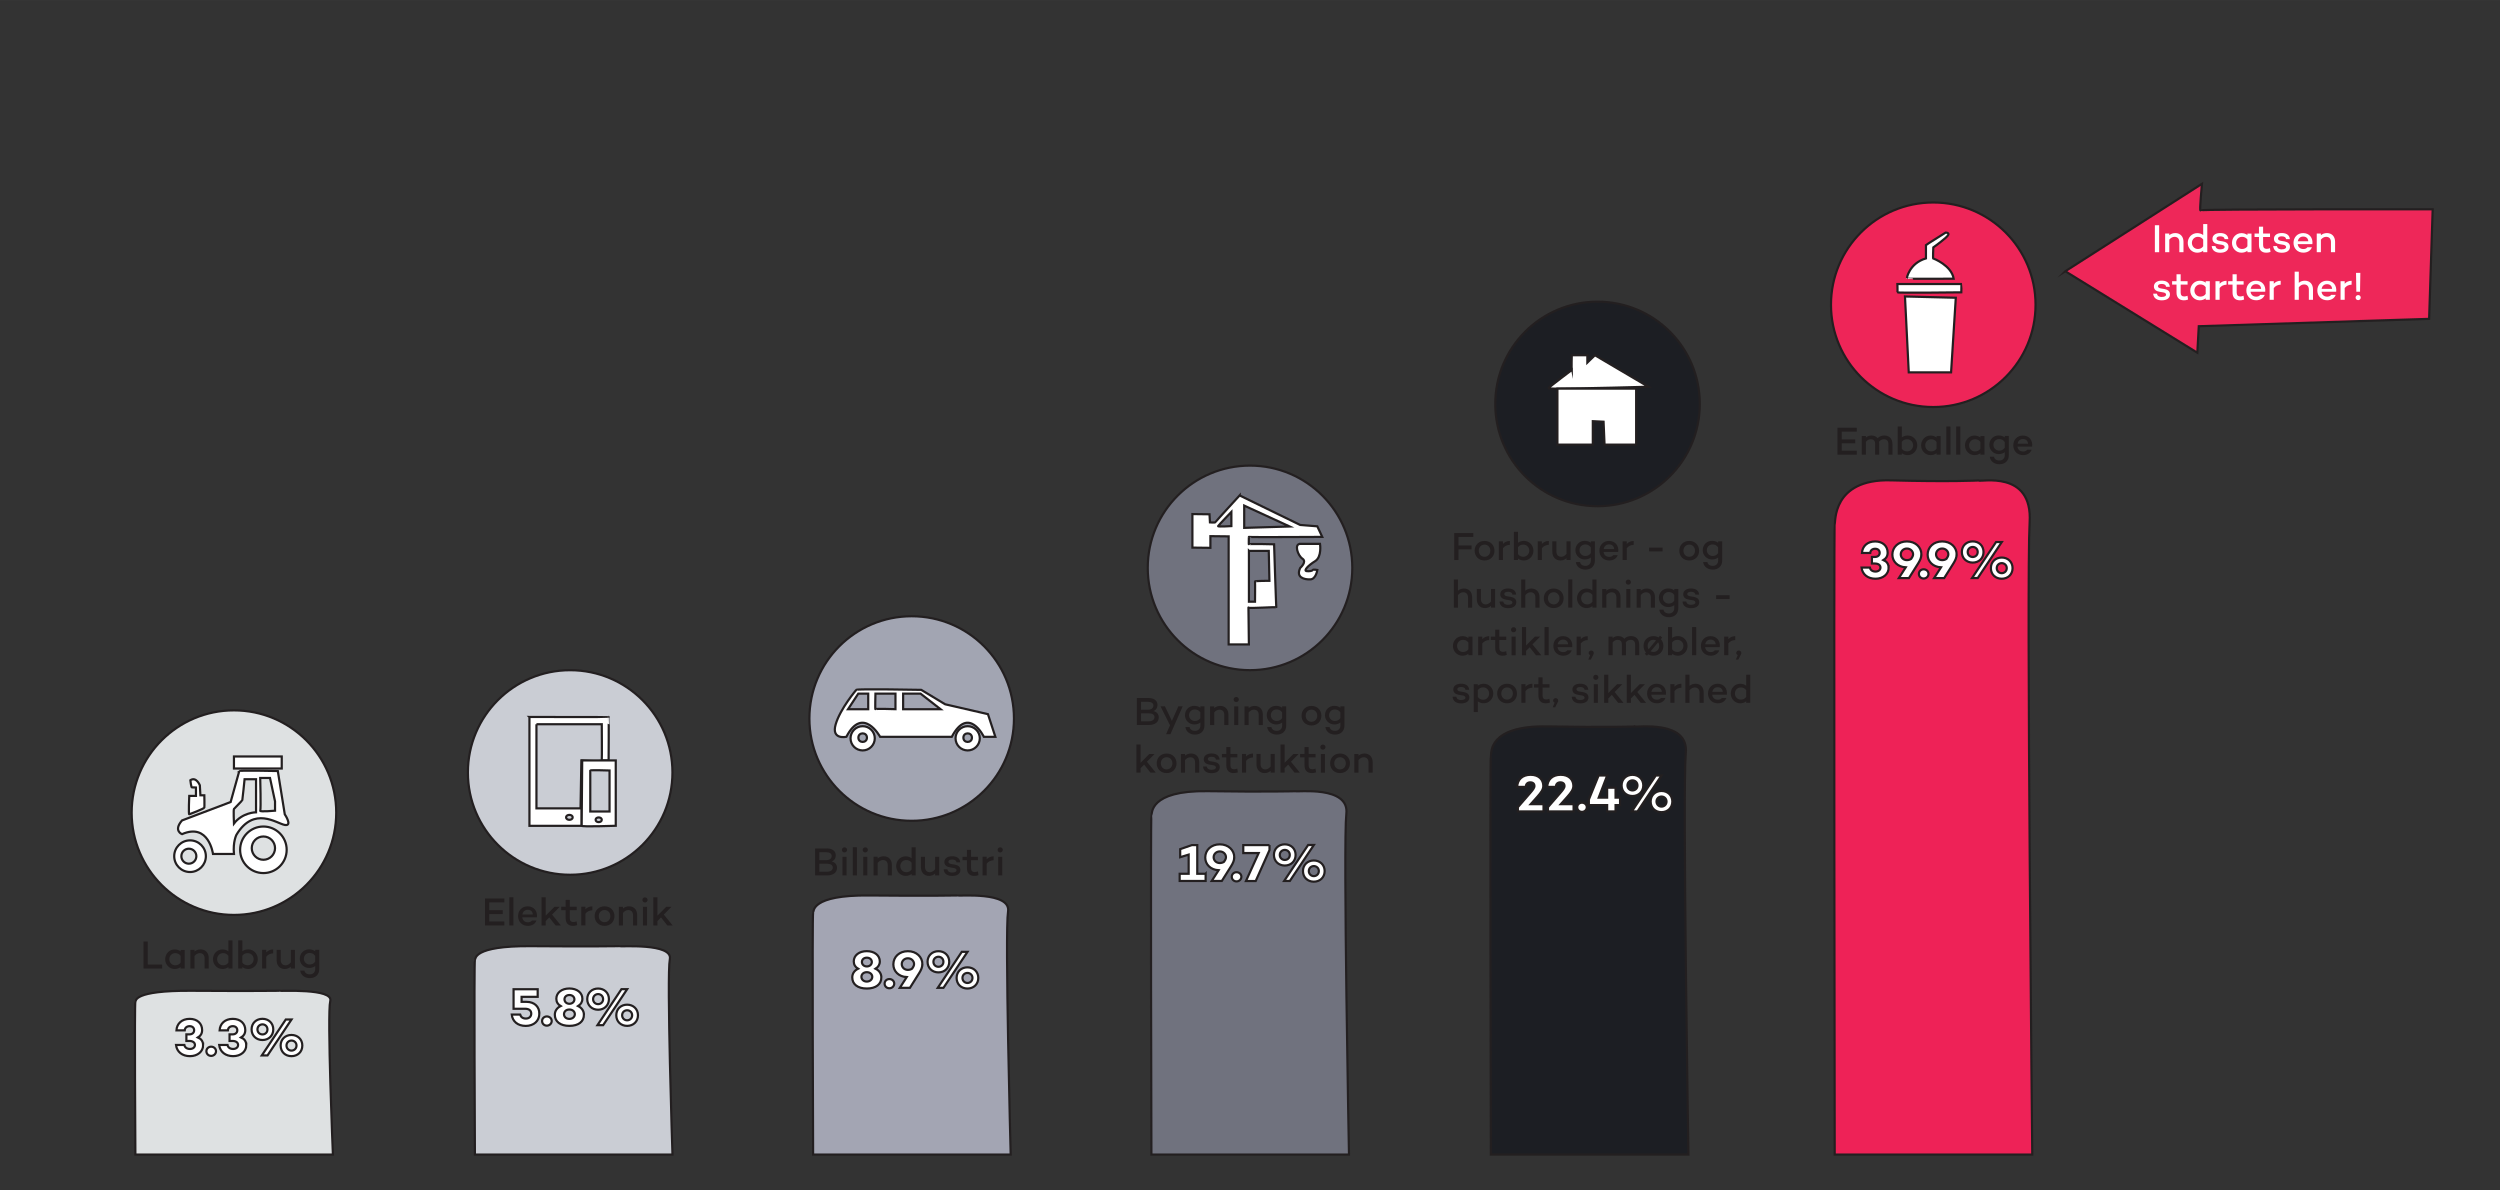 <?xml version="1.0" encoding="UTF-8"?><svg xmlns="http://www.w3.org/2000/svg" width="200.06mm" height="95.25mm" viewBox="0 0 567.11 270"><rect x="0" y="0" width="567.11" height="270" fill="#333333" stroke="none"/><defs><style>.cls-1,.cls-2,.cls-3,.cls-4,.cls-5,.cls-6,.cls-7,.cls-8,.cls-9,.cls-10{stroke-miterlimit:10;}.cls-1,.cls-2,.cls-3,.cls-4,.cls-5,.cls-6,.cls-7,.cls-8,.cls-9,.cls-10,.cls-11{stroke:#231f20;stroke-width:.5px;}.cls-1,.cls-11,.cls-12{fill:#fff;}.cls-2{fill:#ee2257;}.cls-3{fill:#ee2759;}.cls-4{fill:#ee2558;}.cls-5{fill:#a3a5b3;}.cls-6{fill:#70727e;}.cls-7{fill:#1c1e23;}.cls-8{fill:#a2a5b2;}.cls-9{fill:#cacdd4;}.cls-10{fill:#dee1e2;}.cls-13{fill:#231f20;}.cls-13,.cls-12{stroke-width:0px;}</style></defs><g id="Layer_2"><path class="cls-2" d="m448.8,108.99c.3.45,12.36-2.53,11.61,9.53s.6,143.38.6,143.38h-44.82s-.22-142.5,0-142.89-.68-10.42,12.74-10.05,19.86.03,19.86.03Z"/><path class="cls-7" d="m370.8,164.79c.3.28,12.36-1.61,11.61,6.05s.6,91.07.6,91.07h-44.82s-.22-90.5,0-90.75-.68-6.62,12.74-6.38,19.86.02,19.86.02Z"/><path class="cls-6" d="m293.8,179.48c.3.24,12.36-1.36,11.61,5.14s.6,77.29.6,77.29h-44.82s-.22-76.81,0-77.02-.68-5.62,12.74-5.42,19.86.01,19.86.01Z"/><path class="cls-5" d="m217.06,203.14c.3.17,12.36-.97,11.61,3.66s.6,55.1.6,55.1h-44.82s-.22-54.76,0-54.91-.68-4,12.74-3.86c13.42.14,19.86,0,19.86,0Z"/><path class="cls-9" d="m140.34,214.65c.3.14,12.36-.78,11.61,2.94s.6,44.31.6,44.31h-44.82s-.22-44.04,0-44.16-.68-3.22,12.74-3.11c13.42.11,19.86,0,19.86,0Z"/><path class="cls-10" d="m63.31,224.76c.3.11,12.36-.61,11.61,2.31s.6,34.83.6,34.83H30.71s-.22-34.62,0-34.71-.68-2.53,12.74-2.44c13.42.09,19.86,0,19.86,0Z"/><circle class="cls-4" cx="438.55" cy="69.13" r="23.2"/><circle class="cls-7" cx="362.39" cy="91.63" r="23.2"/><circle class="cls-6" cx="283.56" cy="128.82" r="23.2"/><circle class="cls-8" cx="206.81" cy="162.99" r="23.2"/><circle class="cls-9" cx="129.34" cy="175.23" r="23.2"/><circle class="cls-10" cx="53.07" cy="184.34" r="23.2"/><path class="cls-3" d="m468.5,61.53l31-19.83s-.59,6.31-.33,6.01,52.67-.23,52.67-.23l-.81,24.85-52.25,1.67-.33,6.01-29.95-18.48Z"/><path class="cls-12" d="m489.79,51.09v6.12h-.97v-6.12h.97Z"/><path class="cls-12" d="m495.31,54.85v2.36h-.94v-2.3c0-.77-.41-1.19-1.1-1.19-.41,0-.85.23-1.18.64v2.85h-.94v-4.23h.94v.38c.37-.32.83-.49,1.37-.49,1.1,0,1.85.76,1.85,1.98Z"/><path class="cls-12" d="m500.71,50.82v6.39h-.93v-.34c-.36.29-.82.45-1.36.45-1.19,0-2.14-.99-2.14-2.23s.95-2.21,2.14-2.21c.54,0,1,.16,1.36.44v-2.49h.93Zm-.93,5.03v-1.52c-.32-.45-.76-.61-1.22-.61-.77,0-1.34.62-1.34,1.37s.57,1.39,1.34,1.39c.47,0,.91-.16,1.22-.62Z"/><path class="cls-12" d="m503.71,56.55c.55,0,.93-.18.93-.51,0-.25-.21-.43-.57-.5l-.94-.16c-.65-.11-1.25-.43-1.25-1.2,0-.82.71-1.32,1.76-1.32.82,0,1.76.28,1.85,1.39h-.86c-.04-.46-.45-.64-.99-.64s-.84.2-.84.5c0,.23.16.44.66.52l.79.13c.64.12,1.27.4,1.27,1.22,0,.89-.78,1.35-1.85,1.35-1,0-1.85-.4-1.96-1.51h.86c.1.53.49.75,1.12.75Z"/><path class="cls-12" d="m510.74,52.98v4.23h-.93v-.33c-.36.28-.82.44-1.36.44-1.19,0-2.14-.99-2.14-2.22s.95-2.22,2.14-2.22c.54,0,1,.16,1.36.44v-.33h.93Zm-.93,2.88v-1.53c-.32-.45-.76-.61-1.22-.61-.77,0-1.34.62-1.34,1.38s.57,1.38,1.34,1.38c.47,0,.91-.16,1.22-.61Z"/><path class="cls-12" d="m515.05,57.15c-.37.14-.67.17-.96.17-1.08,0-1.66-.65-1.66-1.74v-1.82h-1v-.78h1v-1.56h.94v1.56h1.57v.78h-1.57v1.82c0,.61.31.87.83.87.25,0,.5-.07.72-.16l.13.86Z"/><path class="cls-12" d="m517.66,56.55c.55,0,.93-.18.93-.51,0-.25-.21-.43-.57-.5l-.94-.16c-.65-.11-1.25-.43-1.25-1.2,0-.82.71-1.32,1.76-1.32.82,0,1.76.28,1.85,1.39h-.86c-.04-.46-.45-.64-.99-.64s-.84.2-.84.5c0,.23.16.44.66.52l.79.13c.64.12,1.27.4,1.27,1.22,0,.89-.78,1.35-1.85,1.35-1,0-1.85-.4-1.96-1.51h.86c.1.53.49.75,1.12.75Z"/><path class="cls-12" d="m524.54,55.37h-3.32c.09.64.5,1.12,1.29,1.12.41,0,.73-.13.9-.4h1.03c-.27.77-1.02,1.22-1.94,1.22-1.33,0-2.23-.96-2.23-2.22s.89-2.22,2.18-2.22c1.4,0,2.28,1.07,2.1,2.5Zm-3.3-.65h2.38c-.05-.69-.5-1.06-1.16-1.06-.7,0-1.11.47-1.22,1.06Z"/><path class="cls-12" d="m529.7,54.85v2.36h-.94v-2.3c0-.77-.41-1.19-1.1-1.19-.41,0-.85.23-1.18.64v2.85h-.94v-4.23h.94v.38c.37-.32.83-.49,1.37-.49,1.1,0,1.85.76,1.85,1.98Z"/><path class="cls-12" d="m490.43,67.35c.55,0,.93-.18.93-.51,0-.25-.21-.43-.57-.5l-.94-.16c-.65-.11-1.25-.43-1.25-1.2,0-.82.71-1.32,1.76-1.32.82,0,1.76.28,1.85,1.39h-.86c-.04-.46-.45-.64-.99-.64s-.84.2-.84.5c0,.23.16.44.66.52l.79.13c.64.12,1.27.4,1.27,1.22,0,.89-.78,1.35-1.85,1.35-1,0-1.85-.4-1.96-1.51h.86c.1.53.49.75,1.12.75Z"/><path class="cls-12" d="m496.35,67.95c-.37.14-.67.17-.96.17-1.08,0-1.66-.65-1.66-1.74v-1.82h-1v-.78h1v-1.56h.94v1.56h1.57v.78h-1.57v1.82c0,.61.31.87.83.87.25,0,.5-.07.72-.16l.13.86Z"/><path class="cls-12" d="m501.28,63.78v4.23h-.93v-.33c-.36.28-.82.44-1.36.44-1.19,0-2.14-.99-2.14-2.22s.95-2.22,2.14-2.22c.54,0,1,.16,1.36.44v-.33h.93Zm-.93,2.88v-1.53c-.32-.45-.76-.61-1.22-.61-.77,0-1.34.62-1.34,1.38s.57,1.38,1.34,1.38c.47,0,.91-.16,1.22-.61Z"/><path class="cls-12" d="m505.08,63.69v.88c-.68.03-1.19.28-1.57.77v2.67h-.94v-4.23h.94v.58c.39-.42.92-.67,1.57-.67Z"/><path class="cls-12" d="m509.06,67.95c-.37.14-.67.17-.96.17-1.08,0-1.66-.65-1.66-1.74v-1.82h-1v-.78h1v-1.56h.94v1.56h1.57v.78h-1.57v1.82c0,.61.31.87.83.87.25,0,.5-.07.72-.16l.13.86Z"/><path class="cls-12" d="m513.84,66.17h-3.32c.09.64.5,1.12,1.29,1.12.41,0,.73-.13.9-.4h1.03c-.27.77-1.02,1.22-1.94,1.22-1.33,0-2.23-.96-2.23-2.22s.89-2.22,2.18-2.22c1.4,0,2.28,1.07,2.1,2.5Zm-3.3-.65h2.38c-.05-.69-.5-1.06-1.16-1.06-.7,0-1.11.47-1.22,1.06Z"/><path class="cls-12" d="m517.36,63.69v.88c-.68.03-1.19.28-1.57.77v2.67h-.94v-4.23h.94v.58c.39-.42.92-.67,1.57-.67Z"/><path class="cls-12" d="m524.69,65.65v2.36h-.94v-2.3c0-.77-.41-1.19-1.1-1.19-.41,0-.85.23-1.18.64v2.85h-.94v-6.39h.94v2.54c.37-.32.83-.49,1.37-.49,1.1,0,1.85.76,1.85,1.98Z"/><path class="cls-12" d="m529.94,66.17h-3.32c.09.64.5,1.12,1.29,1.12.41,0,.73-.13.9-.4h1.03c-.27.77-1.02,1.22-1.94,1.22-1.33,0-2.23-.96-2.23-2.22s.89-2.22,2.18-2.22c1.4,0,2.28,1.07,2.1,2.5Zm-3.3-.65h2.38c-.05-.69-.5-1.06-1.16-1.06-.7,0-1.11.47-1.22,1.06Z"/><path class="cls-12" d="m533.45,63.69v.88c-.68.03-1.19.28-1.57.77v2.67h-.94v-4.23h.94v.58c.39-.42.92-.67,1.57-.67Z"/><path class="cls-12" d="m534.35,67.5c0-.32.27-.57.58-.57.33,0,.59.24.59.57s-.26.58-.59.58c-.32,0-.58-.25-.58-.58Zm1.01-1.32h-.84l-.07-4.29h.98l-.07,4.29Z"/><path class="cls-13" d="m417.79,97.91v1.76h3.06v.89h-3.06v1.68h3.42v.9h-4.39v-6.12h4.39v.89h-3.42Z"/><path class="cls-13" d="m429.3,100.71v2.42h-.93v-2.42c0-.75-.4-1.07-1-1.07-.41,0-.81.15-1.12.58.03.14.04.29.04.44v2.48h-.93v-2.48c0-.75-.4-1.02-.95-1.02-.44,0-.84.18-1.14.6v2.89h-.94v-4.23h.94v.36c.32-.29.69-.47,1.25-.47.6,0,1.09.21,1.4.61.41-.41.89-.61,1.51-.61,1.11,0,1.86.67,1.86,1.92Z"/><path class="cls-13" d="m434.92,101.01c0,1.24-.96,2.23-2.15,2.23-.54,0-1-.16-1.35-.44v.33h-.94v-6.39h.94v2.48c.35-.27.81-.43,1.35-.43,1.19,0,2.15.99,2.15,2.21Zm-.94,0c0-.75-.57-1.37-1.35-1.37-.47,0-.9.15-1.22.59v1.56c.32.44.75.6,1.22.6.78,0,1.35-.63,1.35-1.39Z"/><path class="cls-13" d="m440.22,98.9v4.23h-.93v-.33c-.36.28-.82.44-1.36.44-1.19,0-2.14-.99-2.14-2.22s.95-2.22,2.14-2.22c.54,0,1,.16,1.36.44v-.33h.93Zm-.93,2.88v-1.53c-.32-.45-.76-.61-1.22-.61-.77,0-1.34.62-1.34,1.38s.57,1.38,1.34,1.38c.47,0,.91-.16,1.22-.61Z"/><path class="cls-13" d="m442.45,96.74v6.39h-.94v-6.39h.94Z"/><path class="cls-13" d="m444.69,96.74v6.39h-.94v-6.39h.94Z"/><path class="cls-13" d="m450.17,98.9v4.23h-.93v-.33c-.36.28-.82.44-1.36.44-1.19,0-2.14-.99-2.14-2.22s.95-2.22,2.14-2.22c.54,0,1,.16,1.36.44v-.33h.93Zm-.93,2.88v-1.53c-.32-.45-.76-.61-1.22-.61-.77,0-1.34.62-1.34,1.38s.57,1.38,1.34,1.38c.47,0,.91-.16,1.22-.61Z"/><path class="cls-13" d="m455.69,98.9v4.35c0,1.29-.87,2.06-2.14,2.06-1.19,0-2.06-.7-2.18-1.71h.96c.08.51.53.86,1.22.86s1.22-.44,1.22-1.22v-.67c-.36.28-.84.44-1.38.44-1.19,0-2.12-.95-2.12-2.09,0-1.26.94-2.14,2.12-2.14.54,0,1.02.16,1.38.44v-.33h.93Zm-.93,2.67v-1.31c-.32-.47-.77-.66-1.24-.66-.78,0-1.32.56-1.32,1.34,0,.65.54,1.28,1.32,1.28.47,0,.93-.18,1.24-.65Z"/><path class="cls-13" d="m460.97,101.3h-3.32c.09.64.5,1.12,1.29,1.12.41,0,.73-.13.9-.4h1.03c-.27.77-1.02,1.22-1.94,1.22-1.33,0-2.23-.96-2.23-2.22s.89-2.22,2.18-2.22c1.4,0,2.28,1.07,2.1,2.5Zm-3.3-.65h2.38c-.05-.69-.5-1.06-1.16-1.06-.7,0-1.11.47-1.22,1.06Z"/><path class="cls-13" d="m330.85,121.81v1.92h2.96v.89h-2.96v2.42h-.97v-6.12h4.33v.89h-3.36Z"/><path class="cls-13" d="m339.01,124.92c0,1.3-.94,2.22-2.25,2.22s-2.25-.93-2.25-2.22.94-2.22,2.25-2.22,2.25.93,2.25,2.22Zm-.94,0c0-.8-.55-1.38-1.31-1.38s-1.31.58-1.31,1.38.55,1.38,1.31,1.38,1.31-.58,1.31-1.38Z"/><path class="cls-13" d="m342.51,122.71v.88c-.68.03-1.19.28-1.57.77v2.67h-.94v-4.23h.94v.58c.39-.42.92-.67,1.57-.67Z"/><path class="cls-13" d="m347.85,124.91c0,1.24-.96,2.23-2.15,2.23-.54,0-1-.16-1.35-.44v.33h-.94v-6.39h.94v2.48c.35-.27.81-.43,1.35-.43,1.19,0,2.15.99,2.15,2.21Zm-.94,0c0-.75-.57-1.37-1.35-1.37-.47,0-.9.15-1.21.59v1.56c.31.44.75.6,1.21.6.78,0,1.35-.63,1.35-1.39Z"/><path class="cls-13" d="m351.34,122.71v.88c-.68.03-1.19.28-1.57.77v2.67h-.94v-4.23h.94v.58c.39-.42.92-.67,1.57-.67Z"/><path class="cls-13" d="m356.28,122.8v4.23h-.93v-.41c-.37.33-.83.52-1.38.52-1.1,0-1.84-.78-1.84-2v-2.34h.93v2.29c0,.77.42,1.21,1.1,1.21.41,0,.85-.23,1.19-.67v-2.83h.93Z"/><path class="cls-13" d="m361.79,122.8v4.35c0,1.29-.87,2.06-2.14,2.06-1.19,0-2.06-.7-2.18-1.71h.96c.08.51.53.86,1.22.86s1.22-.44,1.22-1.22v-.67c-.36.28-.84.44-1.38.44-1.19,0-2.12-.95-2.12-2.09,0-1.26.94-2.14,2.12-2.14.54,0,1.02.16,1.38.44v-.33h.93Zm-.93,2.67v-1.31c-.32-.47-.77-.66-1.24-.66-.78,0-1.32.56-1.32,1.34,0,.65.54,1.28,1.32,1.28.47,0,.93-.18,1.24-.65Z"/><path class="cls-13" d="m367.08,125.2h-3.32c.09.64.5,1.12,1.29,1.12.41,0,.73-.13.9-.4h1.03c-.27.77-1.02,1.22-1.94,1.22-1.33,0-2.23-.96-2.23-2.22s.89-2.22,2.18-2.22c1.4,0,2.28,1.07,2.1,2.5Zm-3.3-.65h2.38c-.05-.69-.5-1.06-1.16-1.06-.7,0-1.11.47-1.22,1.06Z"/><path class="cls-13" d="m370.59,122.71v.88c-.68.03-1.19.28-1.57.77v2.67h-.94v-4.23h.94v.58c.39-.42.92-.67,1.57-.67Z"/><path class="cls-13" d="m374.09,125.08v-.86h3.06v.86h-3.06Z"/><path class="cls-13" d="m385.44,124.92c0,1.3-.94,2.22-2.25,2.22s-2.25-.93-2.25-2.22.94-2.22,2.25-2.22,2.25.93,2.25,2.22Zm-.94,0c0-.8-.55-1.38-1.31-1.38s-1.31.58-1.31,1.38.55,1.38,1.31,1.38,1.31-.58,1.31-1.38Z"/><path class="cls-13" d="m390.67,122.8v4.35c0,1.29-.87,2.06-2.14,2.06-1.19,0-2.06-.7-2.18-1.71h.96c.08.51.53.86,1.22.86s1.22-.44,1.22-1.22v-.67c-.36.28-.84.44-1.38.44-1.19,0-2.12-.95-2.12-2.09,0-1.26.94-2.14,2.12-2.14.54,0,1.02.16,1.38.44v-.33h.93Zm-.93,2.67v-1.31c-.32-.47-.77-.66-1.24-.66-.78,0-1.32.56-1.32,1.34,0,.65.54,1.28,1.32,1.28.47,0,.93-.18,1.24-.65Z"/><path class="cls-13" d="m333.95,135.48v2.36h-.94v-2.3c0-.77-.41-1.19-1.1-1.19-.41,0-.85.23-1.18.64v2.85h-.94v-6.39h.94v2.54c.37-.32.83-.49,1.37-.49,1.1,0,1.85.76,1.85,1.98Z"/><path class="cls-13" d="m339.16,133.6v4.23h-.93v-.41c-.37.33-.83.52-1.38.52-1.1,0-1.84-.78-1.84-2v-2.34h.93v2.29c0,.77.42,1.21,1.1,1.21.41,0,.85-.23,1.19-.67v-2.83h.93Z"/><path class="cls-13" d="m342.15,137.18c.55,0,.93-.18.93-.51,0-.25-.21-.43-.57-.5l-.94-.16c-.65-.11-1.25-.43-1.25-1.2,0-.82.71-1.32,1.76-1.32.82,0,1.76.28,1.85,1.39h-.86c-.04-.46-.45-.64-.99-.64s-.84.2-.84.5c0,.23.16.44.66.52l.79.13c.64.12,1.27.4,1.27,1.22,0,.89-.78,1.35-1.85,1.35-1,0-1.85-.4-1.96-1.51h.86c.1.53.49.75,1.12.75Z"/><path class="cls-13" d="m349.23,135.48v2.36h-.94v-2.3c0-.77-.41-1.19-1.1-1.19-.41,0-.85.23-1.18.64v2.85h-.94v-6.39h.94v2.54c.37-.32.83-.49,1.37-.49,1.1,0,1.85.76,1.85,1.98Z"/><path class="cls-13" d="m354.7,135.72c0,1.3-.94,2.22-2.25,2.22s-2.25-.93-2.25-2.22.94-2.22,2.25-2.22,2.25.93,2.25,2.22Zm-.94,0c0-.8-.55-1.38-1.31-1.38s-1.31.58-1.31,1.38.55,1.38,1.31,1.38,1.31-.58,1.31-1.38Z"/><path class="cls-13" d="m356.68,131.44v6.39h-.94v-6.39h.94Z"/><path class="cls-13" d="m362.16,131.44v6.39h-.93v-.34c-.36.29-.82.45-1.36.45-1.19,0-2.14-.99-2.14-2.23s.95-2.21,2.14-2.21c.54,0,1,.16,1.36.44v-2.49h.93Zm-.93,5.03v-1.52c-.32-.45-.76-.61-1.22-.61-.77,0-1.34.62-1.34,1.37s.57,1.39,1.34,1.39c.47,0,.91-.16,1.22-.62Z"/><path class="cls-13" d="m367.61,135.48v2.36h-.94v-2.3c0-.77-.41-1.19-1.1-1.19-.41,0-.85.23-1.18.64v2.85h-.94v-4.23h.94v.38c.37-.32.83-.49,1.37-.49,1.1,0,1.85.76,1.85,1.98Z"/><path class="cls-13" d="m368.78,132.05c0-.33.26-.58.59-.58s.59.24.59.58-.27.58-.59.58-.59-.24-.59-.58Zm1.06,1.56v4.23h-.93v-4.23h.93Z"/><path class="cls-13" d="m375.42,135.48v2.36h-.94v-2.3c0-.77-.41-1.19-1.1-1.19-.41,0-.85.23-1.18.64v2.85h-.94v-4.23h.94v.38c.37-.32.83-.49,1.37-.49,1.1,0,1.85.76,1.85,1.98Z"/><path class="cls-13" d="m380.72,133.6v4.35c0,1.29-.87,2.06-2.14,2.06-1.19,0-2.06-.7-2.18-1.71h.96c.08.51.53.86,1.22.86s1.22-.44,1.22-1.22v-.67c-.36.28-.84.44-1.38.44-1.19,0-2.12-.95-2.12-2.09,0-1.26.94-2.14,2.12-2.14.54,0,1.02.16,1.38.44v-.33h.93Zm-.93,2.67v-1.31c-.32-.47-.77-.66-1.24-.66-.78,0-1.32.56-1.32,1.34,0,.65.54,1.28,1.32,1.28.47,0,.93-.18,1.24-.65Z"/><path class="cls-13" d="m383.66,137.18c.55,0,.93-.18.93-.51,0-.25-.21-.43-.57-.5l-.94-.16c-.65-.11-1.25-.43-1.25-1.2,0-.82.71-1.32,1.76-1.32.82,0,1.76.28,1.85,1.39h-.86c-.04-.46-.45-.64-.99-.64s-.84.2-.84.5c0,.23.16.44.66.52l.79.13c.64.12,1.27.4,1.27,1.22,0,.89-.78,1.35-1.85,1.35-1,0-1.85-.4-1.96-1.51h.86c.1.53.49.75,1.12.75Z"/><path class="cls-13" d="m389.29,135.88v-.86h3.06v.86h-3.06Z"/><path class="cls-13" d="m334.02,144.4v4.23h-.93v-.33c-.36.28-.82.44-1.36.44-1.19,0-2.14-.99-2.14-2.22s.95-2.22,2.14-2.22c.54,0,1,.16,1.36.44v-.33h.93Zm-.93,2.88v-1.53c-.32-.45-.76-.61-1.22-.61-.77,0-1.34.62-1.34,1.38s.57,1.38,1.34,1.38c.47,0,.91-.16,1.22-.61Z"/><path class="cls-13" d="m337.82,144.31v.88c-.68.03-1.19.28-1.57.77v2.67h-.94v-4.23h.94v.58c.39-.42.92-.67,1.57-.67Z"/><path class="cls-13" d="m341.8,148.57c-.37.14-.67.17-.96.17-1.08,0-1.66-.65-1.66-1.74v-1.82h-1v-.78h1v-1.56h.94v1.56h1.57v.78h-1.57v1.82c0,.61.31.87.83.87.25,0,.5-.07.72-.16l.13.86Z"/><path class="cls-13" d="m342.76,142.85c0-.33.26-.58.59-.58s.59.24.59.58-.27.58-.59.58-.59-.24-.59-.58Zm1.06,1.56v4.23h-.93v-4.23h.93Z"/><path class="cls-13" d="m346.99,146.83l-.8.81v1h-.94v-6.39h.94v4.16l1.99-2h1.19l-1.74,1.76,2.01,2.47h-1.21l-1.43-1.81Z"/><path class="cls-13" d="m351.31,142.24v6.39h-.94v-6.39h.94Z"/><path class="cls-13" d="m356.64,146.8h-3.32c.09.64.5,1.12,1.29,1.12.41,0,.73-.13.9-.4h1.03c-.27.77-1.02,1.22-1.94,1.22-1.33,0-2.23-.96-2.23-2.22s.89-2.22,2.18-2.22c1.4,0,2.28,1.07,2.1,2.5Zm-3.3-.65h2.38c-.05-.69-.5-1.06-1.16-1.06-.7,0-1.11.47-1.22,1.06Z"/><path class="cls-13" d="m360.16,144.31v.88c-.68.03-1.19.28-1.57.77v2.67h-.94v-4.23h.94v.58c.39-.42.92-.67,1.57-.67Z"/><path class="cls-13" d="m360.74,148.6c-.24-.09-.36-.26-.36-.48,0-.31.26-.56.58-.56s.58.24.58.56c0,.14,0,.2-.19.54l-.49.97h-.57l.44-1.04Z"/><path class="cls-13" d="m371.85,146.21v2.42h-.93v-2.42c0-.75-.4-1.07-1-1.07-.41,0-.81.15-1.12.58.03.14.04.29.04.44v2.48h-.93v-2.48c0-.75-.4-1.02-.95-1.02-.44,0-.84.18-1.14.6v2.89h-.94v-4.23h.94v.36c.32-.29.69-.47,1.25-.47.6,0,1.09.21,1.4.61.41-.41.89-.61,1.51-.61,1.11,0,1.86.67,1.86,1.92Z"/><path class="cls-13" d="m377.33,146.52c0,1.3-.94,2.22-2.25,2.22-.46,0-.87-.12-1.21-.31l-.26.31-.5-.4.26-.32c-.34-.39-.54-.91-.54-1.5,0-1.3.94-2.22,2.25-2.22.43,0,.83.1,1.16.29l.32-.39.5.41-.31.37c.36.39.58.92.58,1.54Zm-3.36.77l1.69-2.03c-.17-.08-.37-.13-.59-.13-.76,0-1.31.58-1.31,1.38,0,.3.07.56.21.77Zm2.42-.77c0-.31-.09-.6-.24-.83l-1.71,2.05c.19.1.41.15.64.15.77,0,1.31-.58,1.31-1.38Z"/><path class="cls-13" d="m382.81,146.51c0,1.24-.96,2.23-2.15,2.23-.54,0-1-.16-1.35-.44v.33h-.94v-6.39h.94v2.48c.35-.27.81-.43,1.35-.43,1.19,0,2.15.99,2.15,2.21Zm-.94,0c0-.75-.57-1.37-1.35-1.37-.47,0-.9.15-1.21.59v1.56c.31.44.75.6,1.21.6.78,0,1.35-.63,1.35-1.39Z"/><path class="cls-13" d="m384.78,142.24v6.39h-.94v-6.39h.94Z"/><path class="cls-13" d="m390.11,146.8h-3.32c.09.64.5,1.12,1.29,1.12.41,0,.73-.13.9-.4h1.03c-.27.77-1.02,1.22-1.94,1.22-1.33,0-2.23-.96-2.23-2.22s.89-2.22,2.18-2.22c1.4,0,2.28,1.07,2.1,2.5Zm-3.3-.65h2.38c-.05-.69-.5-1.06-1.16-1.06-.7,0-1.11.47-1.22,1.06Z"/><path class="cls-13" d="m393.63,144.31v.88c-.68.03-1.19.28-1.57.77v2.67h-.94v-4.23h.94v.58c.39-.42.92-.67,1.57-.67Z"/><path class="cls-13" d="m394.21,148.6c-.24-.09-.36-.26-.36-.48,0-.31.26-.56.58-.56s.58.24.58.56c0,.14,0,.2-.19.54l-.49.97h-.57l.44-1.04Z"/><path class="cls-13" d="m331.5,158.78c.55,0,.93-.18.93-.51,0-.25-.21-.43-.57-.5l-.94-.16c-.65-.11-1.25-.43-1.25-1.2,0-.82.71-1.32,1.76-1.32.82,0,1.76.28,1.85,1.39h-.86c-.04-.46-.45-.64-.99-.64s-.84.2-.84.5c0,.23.16.44.66.52l.79.13c.64.12,1.27.4,1.27,1.22,0,.89-.78,1.35-1.85,1.35-1,0-1.85-.4-1.96-1.51h.86c.1.53.49.75,1.12.75Z"/><path class="cls-13" d="m338.74,157.32c0,1.23-.96,2.21-2.15,2.21-.54,0-1-.16-1.35-.43v2.42h-.94v-6.32h.94v.33c.35-.27.81-.43,1.35-.43,1.19,0,2.15.98,2.15,2.21Zm-.94,0c0-.76-.57-1.4-1.35-1.4-.47,0-.9.18-1.22.63v1.55c.32.45.75.63,1.22.63.78,0,1.35-.65,1.35-1.4Z"/><path class="cls-13" d="m344.12,157.32c0,1.3-.94,2.22-2.25,2.22s-2.25-.93-2.25-2.22.94-2.22,2.25-2.22,2.25.93,2.25,2.22Zm-.94,0c0-.8-.55-1.38-1.31-1.38s-1.31.58-1.31,1.38.55,1.38,1.31,1.38,1.31-.58,1.31-1.38Z"/><path class="cls-13" d="m347.62,155.11v.88c-.68.03-1.19.28-1.57.77v2.66h-.94v-4.23h.94v.58c.39-.42.92-.67,1.57-.67Z"/><path class="cls-13" d="m351.6,159.37c-.37.13-.67.17-.96.17-1.08,0-1.66-.65-1.66-1.74v-1.82h-1v-.78h1v-1.56h.94v1.56h1.57v.78h-1.57v1.82c0,.61.31.87.83.87.25,0,.5-.07.72-.16l.13.86Z"/><path class="cls-13" d="m352.67,159.4c-.24-.09-.36-.26-.36-.48,0-.31.26-.56.58-.56s.58.24.58.56c0,.14,0,.2-.19.54l-.49.97h-.57l.44-1.04Z"/><path class="cls-13" d="m358.52,158.78c.55,0,.93-.18.93-.51,0-.25-.21-.43-.57-.5l-.94-.16c-.65-.11-1.25-.43-1.25-1.2,0-.82.71-1.32,1.76-1.32.82,0,1.76.28,1.85,1.39h-.86c-.04-.46-.45-.64-.99-.64s-.84.2-.84.5c0,.23.16.44.66.52l.79.13c.64.12,1.27.4,1.27,1.22,0,.89-.78,1.35-1.85,1.35-1,0-1.85-.4-1.96-1.51h.86c.1.53.49.75,1.12.75Z"/><path class="cls-13" d="m361.41,153.65c0-.33.26-.58.59-.58s.59.24.59.58-.27.58-.59.58-.59-.24-.59-.58Zm1.06,1.56v4.23h-.93v-4.23h.93Z"/><path class="cls-13" d="m365.63,157.63l-.8.81v1h-.94v-6.39h.94v4.16l1.99-2h1.19l-1.74,1.76,2.01,2.47h-1.21l-1.43-1.81Z"/><path class="cls-13" d="m370.76,157.63l-.8.81v1h-.94v-6.39h.94v4.16l1.99-2h1.19l-1.74,1.76,2.01,2.47h-1.21l-1.43-1.81Z"/><path class="cls-13" d="m377.9,157.6h-3.32c.09.64.5,1.12,1.29,1.12.41,0,.73-.13.9-.4h1.03c-.27.77-1.02,1.22-1.94,1.22-1.33,0-2.23-.96-2.23-2.22s.89-2.22,2.18-2.22c1.4,0,2.28,1.07,2.1,2.5Zm-3.3-.65h2.38c-.05-.69-.5-1.06-1.16-1.06-.7,0-1.11.47-1.22,1.06Z"/><path class="cls-13" d="m381.42,155.11v.88c-.68.03-1.19.28-1.57.77v2.66h-.94v-4.23h.94v.58c.39-.42.92-.67,1.57-.67Z"/><path class="cls-13" d="m386.47,157.08v2.36h-.94v-2.3c0-.77-.41-1.19-1.1-1.19-.41,0-.85.23-1.18.64v2.85h-.94v-6.39h.94v2.54c.37-.32.83-.49,1.37-.49,1.1,0,1.85.76,1.85,1.98Z"/><path class="cls-13" d="m391.72,157.6h-3.32c.09.64.5,1.12,1.29,1.12.41,0,.73-.13.9-.4h1.03c-.27.77-1.02,1.22-1.94,1.22-1.33,0-2.23-.96-2.23-2.22s.89-2.22,2.18-2.22c1.4,0,2.28,1.07,2.1,2.5Zm-3.3-.65h2.38c-.05-.69-.5-1.06-1.16-1.06-.7,0-1.11.47-1.22,1.06Z"/><path class="cls-13" d="m397.04,153.04v6.39h-.93v-.34c-.36.29-.82.45-1.36.45-1.19,0-2.14-.99-2.14-2.23s.95-2.21,2.14-2.21c.54,0,1,.16,1.36.44v-2.49h.93Zm-.93,5.03v-1.52c-.32-.45-.76-.61-1.22-.61-.77,0-1.34.62-1.34,1.37s.57,1.39,1.34,1.39c.47,0,.91-.16,1.22-.62Z"/><path class="cls-13" d="m262.85,162.79c0,1-.86,1.67-2.22,1.67h-2.75v-6.12h2.66c1.27,0,2.03.6,2.03,1.58,0,.64-.35,1.18-.94,1.38.84.16,1.23.77,1.23,1.49Zm-4.01-3.59v1.8h1.53c.82,0,1.27-.39,1.27-.95,0-.53-.44-.85-1.22-.85h-1.58Zm3.05,3.48c0-.55-.49-.87-1.27-.87h-1.78v1.81h1.75c.85,0,1.3-.41,1.3-.94Z"/><path class="cls-13" d="m268.29,160.22l-2.79,6.33h-.98l.89-2.03-2.16-4.3h1l1.59,3.31,1.46-3.31h.99Z"/><path class="cls-13" d="m273.22,160.23v4.35c0,1.29-.87,2.06-2.14,2.06-1.19,0-2.06-.7-2.18-1.71h.96c.08.51.53.86,1.22.86s1.22-.44,1.22-1.22v-.67c-.36.28-.84.44-1.38.44-1.19,0-2.12-.95-2.12-2.09,0-1.26.94-2.14,2.12-2.14.54,0,1.02.16,1.38.44v-.33h.93Zm-.93,2.67v-1.31c-.32-.47-.77-.66-1.24-.66-.78,0-1.32.56-1.32,1.34,0,.65.54,1.28,1.32,1.28.47,0,.93-.18,1.24-.65Z"/><path class="cls-13" d="m278.66,162.11v2.36h-.94v-2.3c0-.77-.41-1.19-1.1-1.19-.41,0-.85.23-1.18.64v2.85h-.94v-4.23h.94v.38c.37-.32.83-.49,1.37-.49,1.1,0,1.85.76,1.85,1.98Z"/><path class="cls-13" d="m279.84,158.68c0-.33.26-.58.59-.58s.59.24.59.58-.27.58-.59.58-.59-.24-.59-.58Zm1.06,1.56v4.23h-.93v-4.23h.93Z"/><path class="cls-13" d="m286.47,162.11v2.36h-.94v-2.3c0-.77-.41-1.19-1.1-1.19-.41,0-.85.23-1.18.64v2.85h-.94v-4.23h.94v.38c.37-.32.83-.49,1.37-.49,1.1,0,1.85.76,1.85,1.98Z"/><path class="cls-13" d="m291.77,160.23v4.35c0,1.29-.87,2.06-2.14,2.06-1.19,0-2.06-.7-2.18-1.71h.96c.08.51.53.86,1.22.86s1.22-.44,1.22-1.22v-.67c-.36.28-.84.44-1.38.44-1.19,0-2.12-.95-2.12-2.09,0-1.26.94-2.14,2.12-2.14.54,0,1.02.16,1.38.44v-.33h.93Zm-.93,2.67v-1.31c-.32-.47-.77-.66-1.24-.66-.78,0-1.32.56-1.32,1.34,0,.65.54,1.28,1.32,1.28.47,0,.93-.18,1.24-.65Z"/><path class="cls-13" d="m299.75,162.35c0,1.3-.94,2.22-2.25,2.22s-2.25-.93-2.25-2.22.94-2.22,2.25-2.22,2.25.93,2.25,2.22Zm-.94,0c0-.8-.55-1.38-1.31-1.38s-1.31.58-1.31,1.38.55,1.38,1.31,1.38,1.31-.58,1.31-1.38Z"/><path class="cls-13" d="m304.98,160.23v4.35c0,1.29-.87,2.06-2.14,2.06-1.19,0-2.06-.7-2.18-1.71h.96c.08.51.53.86,1.22.86s1.22-.44,1.22-1.22v-.67c-.36.28-.84.44-1.38.44-1.19,0-2.12-.95-2.12-2.09,0-1.26.94-2.14,2.12-2.14.54,0,1.02.16,1.38.44v-.33h.93Zm-.93,2.67v-1.31c-.32-.47-.77-.66-1.24-.66-.78,0-1.32.56-1.32,1.34,0,.65.54,1.28,1.32,1.28.47,0,.93-.18,1.24-.65Z"/><path class="cls-13" d="m259.53,173.45l-.8.81v1h-.94v-6.39h.94v4.16l1.99-2h1.19l-1.74,1.76,2.01,2.47h-1.21l-1.43-1.81Z"/><path class="cls-13" d="m266.89,173.15c0,1.3-.94,2.22-2.25,2.22s-2.25-.93-2.25-2.22.94-2.22,2.25-2.22,2.25.93,2.25,2.22Zm-.94,0c0-.8-.55-1.38-1.31-1.38s-1.31.58-1.31,1.38.55,1.38,1.31,1.38,1.31-.58,1.31-1.38Z"/><path class="cls-13" d="m272.04,172.91v2.36h-.94v-2.3c0-.77-.41-1.19-1.1-1.19-.41,0-.85.23-1.18.64v2.85h-.94v-4.23h.94v.38c.37-.32.83-.49,1.37-.49,1.1,0,1.85.76,1.85,1.98Z"/><path class="cls-13" d="m274.89,174.61c.55,0,.93-.18.93-.51,0-.25-.21-.43-.57-.5l-.94-.16c-.65-.11-1.25-.43-1.25-1.2,0-.82.71-1.32,1.76-1.32.82,0,1.76.28,1.85,1.39h-.86c-.04-.46-.45-.64-.99-.64s-.84.2-.84.5c0,.23.16.44.66.52l.79.13c.64.12,1.27.4,1.27,1.22,0,.89-.78,1.35-1.85,1.35-1,0-1.85-.4-1.96-1.51h.86c.1.53.49.75,1.12.75Z"/><path class="cls-13" d="m280.8,175.2c-.37.13-.67.17-.96.17-1.08,0-1.66-.65-1.66-1.74v-1.82h-1v-.78h1v-1.56h.94v1.56h1.57v.78h-1.57v1.82c0,.61.31.87.83.87.25,0,.5-.07.72-.16l.13.86Z"/><path class="cls-13" d="m284.24,170.94v.88c-.68.03-1.19.28-1.57.77v2.66h-.94v-4.23h.94v.58c.39-.42.92-.67,1.57-.67Z"/><path class="cls-13" d="m289.17,171.03v4.23h-.93v-.41c-.37.33-.83.52-1.38.52-1.1,0-1.84-.78-1.84-2v-2.34h.93v2.29c0,.77.42,1.21,1.1,1.21.41,0,.85-.23,1.19-.67v-2.83h.93Z"/><path class="cls-13" d="m292.21,173.45l-.8.81v1h-.94v-6.39h.94v4.16l1.99-2h1.19l-1.74,1.76,2.01,2.47h-1.21l-1.43-1.81Z"/><path class="cls-13" d="m298.54,175.2c-.37.13-.67.17-.96.17-1.08,0-1.66-.65-1.66-1.74v-1.82h-1v-.78h1v-1.56h.94v1.56h1.57v.78h-1.57v1.82c0,.61.31.87.83.87.25,0,.5-.07.72-.16l.13.86Z"/><path class="cls-13" d="m299.5,169.48c0-.33.26-.58.59-.58s.59.24.59.58-.27.58-.59.58-.59-.24-.59-.58Zm1.06,1.56v4.23h-.93v-4.23h.93Z"/><path class="cls-13" d="m306.23,173.15c0,1.3-.94,2.22-2.25,2.22s-2.25-.93-2.25-2.22.94-2.22,2.25-2.22,2.25.93,2.25,2.22Zm-.94,0c0-.8-.55-1.38-1.31-1.38s-1.31.58-1.31,1.38.55,1.38,1.31,1.38,1.31-.58,1.31-1.38Z"/><path class="cls-13" d="m311.38,172.91v2.36h-.94v-2.3c0-.77-.41-1.19-1.1-1.19-.41,0-.85.23-1.18.64v2.85h-.94v-4.23h.94v.38c.37-.32.83-.49,1.37-.49,1.1,0,1.85.76,1.85,1.98Z"/><path class="cls-13" d="m189.87,196.91c0,1-.86,1.67-2.22,1.67h-2.75v-6.12h2.66c1.27,0,2.03.6,2.03,1.58,0,.64-.35,1.18-.94,1.38.84.16,1.23.77,1.23,1.49Zm-4.01-3.59v1.8h1.53c.82,0,1.27-.39,1.27-.95,0-.53-.44-.85-1.22-.85h-1.58Zm3.05,3.48c0-.55-.49-.87-1.27-.87h-1.78v1.81h1.75c.85,0,1.31-.41,1.31-.94Z"/><path class="cls-13" d="m190.98,192.79c0-.33.26-.58.59-.58s.59.24.59.58-.27.58-.59.58-.59-.24-.59-.58Zm1.06,1.56v4.23h-.93v-4.23h.93Z"/><path class="cls-13" d="m194.39,192.19v6.39h-.94v-6.39h.94Z"/><path class="cls-13" d="m195.69,192.79c0-.33.26-.58.59-.58s.59.24.59.58-.27.58-.59.58-.59-.24-.59-.58Zm1.06,1.56v4.23h-.93v-4.23h.93Z"/><path class="cls-13" d="m202.32,196.22v2.36h-.94v-2.3c0-.77-.41-1.19-1.1-1.19-.41,0-.85.23-1.18.64v2.85h-.94v-4.23h.94v.38c.37-.32.83-.49,1.37-.49,1.1,0,1.85.76,1.85,1.98Z"/><path class="cls-13" d="m207.72,192.19v6.39h-.93v-.34c-.36.29-.82.45-1.36.45-1.19,0-2.14-.99-2.14-2.23s.95-2.21,2.14-2.21c.54,0,1,.16,1.36.44v-2.49h.93Zm-.93,5.03v-1.52c-.32-.45-.76-.61-1.22-.61-.77,0-1.34.62-1.34,1.37s.57,1.39,1.34,1.39c.47,0,.91-.16,1.22-.62Z"/><path class="cls-13" d="m213.05,194.35v4.23h-.93v-.41c-.37.33-.83.52-1.38.52-1.1,0-1.84-.78-1.84-2v-2.34h.93v2.29c0,.77.42,1.21,1.1,1.21.41,0,.85-.23,1.19-.67v-2.83h.93Z"/><path class="cls-13" d="m216.05,197.92c.55,0,.93-.18.93-.51,0-.25-.21-.43-.57-.5l-.94-.16c-.65-.11-1.25-.43-1.25-1.2,0-.82.71-1.32,1.76-1.32.82,0,1.76.28,1.85,1.39h-.86c-.04-.46-.45-.64-.99-.64s-.84.2-.84.5c0,.23.16.44.66.52l.79.13c.64.12,1.27.4,1.27,1.22,0,.89-.78,1.35-1.85,1.35-1,0-1.85-.4-1.96-1.51h.86c.1.53.49.75,1.12.75Z"/><path class="cls-13" d="m221.96,198.52c-.37.13-.67.17-.96.17-1.08,0-1.66-.65-1.66-1.74v-1.82h-1v-.78h1v-1.56h.94v1.56h1.57v.78h-1.57v1.82c0,.61.31.87.83.87.25,0,.5-.07.72-.16l.13.86Z"/><path class="cls-13" d="m225.4,194.26v.88c-.68.03-1.19.28-1.57.77v2.66h-.94v-4.23h.94v.58c.39-.42.92-.67,1.57-.67Z"/><path class="cls-13" d="m226.3,192.79c0-.33.26-.58.59-.58s.59.24.59.58-.27.58-.59.58-.59-.24-.59-.58Zm1.06,1.56v4.23h-.93v-4.23h.93Z"/><path class="cls-13" d="m110.99,204.7v1.76h3.06v.89h-3.06v1.68h3.42v.9h-4.39v-6.12h4.39v.89h-3.42Z"/><path class="cls-13" d="m116.47,203.54v6.39h-.94v-6.39h.94Z"/><path class="cls-13" d="m121.79,208.09h-3.32c.09.64.5,1.12,1.29,1.12.41,0,.73-.13.9-.4h1.03c-.27.77-1.02,1.22-1.94,1.22-1.33,0-2.23-.96-2.23-2.22s.89-2.22,2.18-2.22c1.4,0,2.28,1.07,2.1,2.5Zm-3.3-.65h2.38c-.05-.69-.5-1.06-1.16-1.06-.7,0-1.11.47-1.22,1.06Z"/><path class="cls-13" d="m124.59,208.12l-.8.81v1h-.94v-6.39h.94v4.16l1.99-2h1.19l-1.74,1.76,2.01,2.47h-1.21l-1.43-1.81Z"/><path class="cls-13" d="m130.93,209.86c-.37.13-.67.17-.96.17-1.08,0-1.66-.65-1.66-1.74v-1.82h-1v-.78h1v-1.56h.94v1.56h1.57v.78h-1.57v1.82c0,.61.31.87.83.87.25,0,.5-.07.72-.16l.13.86Z"/><path class="cls-13" d="m134.37,205.61v.88c-.68.03-1.19.28-1.57.77v2.66h-.94v-4.23h.94v.58c.39-.42.92-.67,1.57-.67Z"/><path class="cls-13" d="m139.39,207.81c0,1.3-.94,2.22-2.25,2.22s-2.25-.93-2.25-2.22.94-2.22,2.25-2.22,2.25.93,2.25,2.22Zm-.94,0c0-.8-.55-1.38-1.31-1.38s-1.31.58-1.31,1.38.55,1.38,1.31,1.38,1.31-.58,1.31-1.38Z"/><path class="cls-13" d="m144.54,207.57v2.36h-.94v-2.3c0-.77-.41-1.19-1.1-1.19-.41,0-.85.23-1.18.64v2.85h-.94v-4.23h.94v.38c.37-.32.83-.49,1.37-.49,1.1,0,1.85.76,1.85,1.98Z"/><path class="cls-13" d="m145.72,204.14c0-.33.26-.58.59-.58s.59.24.59.58-.27.58-.59.58-.59-.24-.59-.58Zm1.06,1.56v4.23h-.93v-4.23h.93Z"/><path class="cls-13" d="m149.94,208.12l-.8.81v1h-.94v-6.39h.94v4.16l1.99-2h1.19l-1.74,1.76,2.01,2.47h-1.21l-1.43-1.81Z"/><path class="cls-13" d="m36.79,218.8v.9h-4.24v-6.12h.97v5.22h3.27Z"/><path class="cls-13" d="m41.9,215.47v4.23h-.93v-.33c-.36.28-.82.44-1.36.44-1.19,0-2.14-.99-2.14-2.22s.95-2.22,2.14-2.22c.54,0,1,.16,1.36.44v-.33h.93Zm-.93,2.88v-1.53c-.32-.45-.76-.61-1.22-.61-.77,0-1.34.62-1.34,1.38s.57,1.38,1.34,1.38c.47,0,.91-.16,1.22-.61Z"/><path class="cls-13" d="m47.35,217.34v2.36h-.94v-2.3c0-.77-.41-1.19-1.1-1.19-.41,0-.85.23-1.18.64v2.85h-.94v-4.23h.94v.38c.37-.32.83-.49,1.37-.49,1.1,0,1.85.76,1.85,1.98Z"/><path class="cls-13" d="m52.74,213.31v6.39h-.93v-.34c-.36.29-.82.45-1.36.45-1.19,0-2.14-.99-2.14-2.23s.95-2.21,2.14-2.21c.54,0,1,.16,1.36.44v-2.49h.93Zm-.93,5.03v-1.52c-.32-.45-.76-.61-1.22-.61-.77,0-1.34.62-1.34,1.37s.57,1.39,1.34,1.39c.47,0,.91-.16,1.22-.62Z"/><path class="cls-13" d="m58.48,217.58c0,1.24-.96,2.23-2.15,2.23-.54,0-1-.16-1.35-.44v.33h-.94v-6.39h.94v2.48c.35-.27.81-.43,1.35-.43,1.19,0,2.15.99,2.15,2.21Zm-.94,0c0-.75-.57-1.37-1.35-1.37-.47,0-.9.15-1.22.59v1.56c.32.44.75.6,1.22.6.78,0,1.35-.63,1.35-1.39Z"/><path class="cls-13" d="m61.97,215.38v.88c-.68.03-1.19.28-1.57.77v2.66h-.94v-4.23h.94v.58c.39-.42.92-.67,1.57-.67Z"/><path class="cls-13" d="m66.9,215.47v4.23h-.93v-.41c-.37.33-.83.52-1.38.52-1.1,0-1.84-.78-1.84-2v-2.34h.93v2.29c0,.77.42,1.21,1.1,1.21.41,0,.85-.23,1.19-.67v-2.83h.93Z"/><path class="cls-13" d="m72.42,215.47v4.35c0,1.29-.87,2.06-2.14,2.06-1.19,0-2.06-.7-2.18-1.71h.96c.08.51.53.86,1.22.86s1.22-.44,1.22-1.22v-.67c-.36.28-.84.44-1.38.44-1.19,0-2.12-.95-2.12-2.09,0-1.26.94-2.14,2.12-2.14.54,0,1.02.16,1.38.44v-.33h.93Zm-.93,2.67v-1.31c-.32-.47-.77-.66-1.24-.66-.78,0-1.32.56-1.32,1.34,0,.65.54,1.28,1.32,1.28.47,0,.93-.18,1.24-.65Z"/></g><g id="Layer_3"><path class="cls-1" d="m437.57,55.14l3.77-2.37s1.47-.07,0,1.19-2.78,2.16-2.78,2.16c0,0-.13,2.72,0,2.51,0,0,4.12,1.55,4.62,4.59,0,0-10.72.04-10.68,0s.54-3.47,4.39-4.61v-3l.68-.47Z"/><path class="cls-1" d="m444.91,64.43c.04.07,0,1.88,0,1.88,0,0-14.57.18-14.5,0s0-1.88,0-1.88h14.5Z"/><polygon class="cls-1" points="432.13 67.25 443.66 67.54 442.59 84.47 432.99 84.47 432.34 71.42 432.13 67.25"/><path class="cls-1" d="m356.55,83.93c-.09-.36,0-3.35,0-3.35h3.53v1.67l1.72-1.67,12.12,7.15s-15.02.42-20.63.43c-1.32,0-2.12-.02-2.08-.07.18-.27,5.34-4.16,5.34-4.16Z"/><polygon class="cls-1" points="353.29 88.16 353.29 100.86 361.32 100.86 361.32 95.54 363.76 95.66 363.98 100.86 371.15 100.86 371.15 88.16 353.29 88.16"/><path class="cls-1" d="m281.21,112.39l13.73,6.69,3.88.31,1.12,2.4s-16.64.1-16.64,0-.05,1.84,0,1.68,5.72,0,5.72,0c0,0,.46,14.59.51,14.34s-6.33.31-6.33,0,.1,8.37.1,8.37h-4.59v-24.51l-4.14-.05v2.65l-4.08-.05v-7.61l3.88.05.1,1.84s1.17.1,1.23-.05,5.51-6.08,5.51-6.08Z"/><polygon class="cls-6" points="282.24 114.69 282.24 119.74 292.55 119.43 282.24 114.69"/><path class="cls-6" d="m279.33,116.12v3.22s-3.11.2-3.01,0,3.01-3.22,3.01-3.22Z"/><path class="cls-6" d="m283.31,124.95v11.54h1.38s.05-4.44,0-4.59,3.27-.15,3.27-.15l-.15-6.79h-4.49Z"/><path class="cls-1" d="m294.95,123.37c.16,0,4.49,0,4.49,0,0,0,.46,2.96-1.12,3.93s-2.65,2.14-1.94,2.25,1.38-.1,1.43-.26,1.02,0,1.02,0c0,0-.3,2.09-1.6,2.14s-3.35-.38-2.28-2.61c0,0,1.58-1.37.51-2.08s-1.94-3.35-.51-3.37Z"/><path class="cls-1" d="m194.23,156.49c.19-.28,14.75,0,14.75,0l5.42,3.27,9.71,2.24,1.68,5.14h-2.61s-3.45-7.19-7.28,0h-16.25s-3.92-7.19-7.66,0c0,0-3.45.75-2.43-2.8s4.67-7.84,4.67-7.84Z"/><polygon class="cls-8" points="194.69 157.35 192.37 160.88 196.95 160.88 196.95 157.35 194.69 157.35"/><path class="cls-8" d="m198.59,157.35s-.1,3.67,0,3.52,4.54,0,4.54,0v-3.52h-4.54Z"/><polygon class="cls-8" points="204.87 157.35 204.87 160.88 213.36 160.88 208.83 157.35 204.87 157.35"/><circle class="cls-1" cx="195.69" cy="167.48" r="2.75"/><circle class="cls-1" cx="219.51" cy="167.48" r="2.75"/><circle class="cls-8" cx="195.69" cy="167.33" r=".97"/><circle class="cls-8" cx="219.51" cy="167.33" r=".97"/><path class="cls-1" d="m120.09,162.63s17.9.06,17.97,0,0,9.88,0,9.88h-6.17l.06,14.82h-11.85v-24.69Z"/><path class="cls-9" d="m121.69,164.29v19.08h10l.19-10.87s4.57.37,4.63,0,0-8.21,0-8.21h-14.82Z"/><ellipse class="cls-9" cx="129.16" cy="185.41" rx=".74" ry=".56"/><rect class="cls-1" x="53.07" y="171.6" width="10.84" height="2.73"/><path class="cls-1" d="m54.27,174.9c.19-.19,8.75,0,8.75,0l1.58,9.82s1.84,2.73,0,2.41-6.97-4.37-10.96,2.22c0,0-.83,1.58-.57,4.37h-4.75s-.95-7.16-7.03-4.5c0,0-2.03-.76,0-3.11l11.03-4.18,1.96-7.03Z"/><path class="cls-1" d="m43.18,176.99s.19,1.71.38,1.65.89,0,.89,0v1.9h-1.52s-.19,4.25,0,4.18,3.36-1.27,3.42-1.52,0-2.79,0-2.79h-.89l-.13-2.28s-.82-2.03-2.15-1.14Z"/><path class="cls-10" d="m55.48,176.76h2.6v7.5s-3.05.01-5.01,2.55c0,0-.13-3.11,0-3.3s1.84-1.84,1.9-2.03.51-4.72.51-4.72Z"/><path class="cls-10" d="m59.03,176.48h2.22l1.14,5.31v2.11s-3.55.32-3.36,0,0-7.41,0-7.41Z"/><circle class="cls-1" cx="59.75" cy="192.77" r="5.28"/><circle class="cls-10" cx="59.75" cy="192.39" r="2.64"/><circle class="cls-1" cx="43.11" cy="194.22" r="3.59"/><circle class="cls-10" cx="42.84" cy="194.22" r="1.7"/></g><g id="Layer_4"><path class="cls-1" d="m132.07,172.5h7.61v14.82s-7.73.28-7.73,0,.12-14.82.12-14.82Z"/><path class="cls-9" d="m133.9,174.78c.09-.14,4.37,0,4.37,0v9.3h-4.37v-9.3Z"/><ellipse class="cls-9" cx="135.81" cy="185.96" rx=".7" ry=".53"/></g><g id="Layer_5"><path class="cls-11" d="m428.43,128.77c0,1.46-1.25,2.51-2.99,2.51s-2.97-.97-3.17-2.54h1.9c.1.55.58.91,1.27.91.65,0,1.13-.37,1.13-.91s-.49-.91-1.27-.91h-.67v-1.49h.67c.67,0,1.09-.38,1.09-.94s-.42-.92-1.02-.92c-.65,0-1.07.37-1.12.95h-1.88c.1-1.52,1.21-2.61,3.01-2.61,1.7,0,2.82,1.04,2.82,2.54,0,.8-.37,1.34-.94,1.68.7.31,1.16.86,1.16,1.74Z"/><path class="cls-11" d="m435.85,125.78c0,.67-.28,1.3-.7,1.98l-2.12,3.37h-2.29l1.56-2.43c-1.81-.1-3.03-1.32-3.03-2.88,0-1.7,1.34-3,3.3-3s3.29,1.32,3.29,2.96Zm-2.28.92c.29-.41.4-.67.4-.97,0-.67-.58-1.3-1.4-1.3s-1.39.62-1.39,1.31.55,1.32,1.39,1.32c.36,0,.71-.1.96-.28l.05-.08Z"/><path class="cls-11" d="m435.29,130.17c0-.59.49-1.03,1.08-1.03s1.1.44,1.1,1.03-.5,1.06-1.1,1.06-1.08-.44-1.08-1.06Z"/><path class="cls-11" d="m443.85,125.78c0,.67-.28,1.3-.7,1.98l-2.12,3.37h-2.29l1.56-2.43c-1.81-.1-3.03-1.32-3.03-2.88,0-1.7,1.34-3,3.3-3s3.29,1.32,3.29,2.96Zm-2.28.92c.29-.41.4-.67.4-.97,0-.67-.58-1.3-1.4-1.3s-1.39.62-1.39,1.31.55,1.32,1.39,1.32c.36,0,.71-.1.96-.28l.05-.08Z"/><path class="cls-11" d="m449.95,125.21c0,1.43-1.06,2.41-2.45,2.41s-2.47-.98-2.47-2.41,1.07-2.4,2.47-2.4,2.45.98,2.45,2.4Zm-1.32,0c0-.68-.53-1.14-1.13-1.14s-1.14.46-1.14,1.14.52,1.14,1.14,1.14,1.13-.46,1.13-1.14Zm.01,5.91h-1.29l5.44-8.16h1.3l-5.45,8.16Zm7.9-2.25c0,1.43-1.05,2.41-2.46,2.41s-2.46-.98-2.46-2.41,1.07-2.4,2.46-2.4,2.46.98,2.46,2.4Zm-1.32,0c0-.67-.53-1.13-1.14-1.13s-1.13.46-1.13,1.13.52,1.15,1.13,1.15,1.14-.46,1.14-1.15Z"/><path class="cls-11" d="m350.14,182.43v1.64h-5.82v-.97l2.75-3.17c.61-.72,1.01-1.16,1.01-1.66,0-.41-.28-.8-.95-.8-.62,0-.98.38-1.04,1.03h-1.93c.05-1.68,1.2-2.75,3.06-2.75s2.87,1.1,2.87,2.53c0,.78-.44,1.44-1.42,2.53l-1.44,1.61h2.91Z"/><path class="cls-11" d="m356.96,182.43v1.64h-5.82v-.97l2.75-3.17c.61-.72,1.01-1.16,1.01-1.66,0-.41-.28-.8-.95-.8-.62,0-.98.38-1.04,1.03h-1.93c.05-1.68,1.2-2.75,3.06-2.75s2.87,1.1,2.87,2.53c0,.78-.44,1.44-1.42,2.53l-1.44,1.61h2.91Z"/><path class="cls-11" d="m357.78,183.11c0-.59.49-1.03,1.08-1.03s1.1.44,1.1,1.03-.5,1.06-1.1,1.06-1.08-.44-1.08-1.06Z"/><path class="cls-11" d="m367.5,182.63h-1.02v1.44h-1.91v-1.44h-4.15v-1.26l2.22-5.46h1.94l-1.92,5.02h1.91v-2.24h1.91v2.24h1.02v1.69Z"/><path class="cls-11" d="m372.77,178.16c0,1.43-1.06,2.41-2.45,2.41s-2.47-.98-2.47-2.41,1.07-2.4,2.47-2.4,2.45.98,2.45,2.4Zm-1.32,0c0-.68-.53-1.14-1.13-1.14s-1.14.46-1.14,1.14.52,1.14,1.14,1.14,1.13-.46,1.13-1.14Zm.01,5.91h-1.29l5.44-8.16h1.3l-5.45,8.16Zm7.9-2.25c0,1.43-1.05,2.41-2.46,2.41s-2.46-.98-2.46-2.41,1.07-2.4,2.46-2.4,2.46.98,2.46,2.4Zm-1.32,0c0-.67-.53-1.13-1.14-1.13s-1.13.46-1.13,1.13.52,1.15,1.13,1.15,1.14-.46,1.14-1.15Z"/><path class="cls-11" d="m273.49,198.2v1.64h-5.89v-1.64h2.04v-4.34l-1.92.59v-1.83l2.66-.92h1.21v6.51h1.89Z"/><path class="cls-11" d="m279.98,194.49c0,.67-.28,1.3-.7,1.98l-2.12,3.37h-2.29l1.56-2.43c-1.81-.1-3.03-1.32-3.03-2.88,0-1.7,1.34-3,3.3-3s3.29,1.32,3.29,2.96Zm-2.28.92c.29-.41.4-.67.4-.97,0-.67-.58-1.3-1.4-1.3s-1.39.62-1.39,1.31.55,1.32,1.39,1.32c.36,0,.71-.1.96-.28l.05-.08Z"/><path class="cls-11" d="m279.42,198.88c0-.59.49-1.03,1.08-1.03s1.1.44,1.1,1.03-.5,1.06-1.1,1.06-1.08-.44-1.08-1.06Z"/><path class="cls-11" d="m287.98,191.69v1.14l-3.13,7.02h-2.21l2.88-6.34h-3.49v-1.81h5.95Z"/><path class="cls-11" d="m293.9,193.93c0,1.43-1.06,2.41-2.45,2.41s-2.47-.98-2.47-2.41,1.07-2.4,2.47-2.4,2.45.98,2.45,2.4Zm-1.32,0c0-.68-.53-1.14-1.13-1.14s-1.14.46-1.14,1.14.52,1.14,1.14,1.14,1.13-.46,1.13-1.14Zm.01,5.91h-1.29l5.44-8.16h1.3l-5.45,8.16Zm7.9-2.25c0,1.43-1.05,2.41-2.46,2.41s-2.46-.98-2.46-2.41,1.07-2.4,2.46-2.4,2.46.98,2.46,2.4Zm-1.32,0c0-.67-.53-1.13-1.14-1.13s-1.13.46-1.13,1.13.52,1.15,1.13,1.15,1.14-.46,1.14-1.15Z"/><path class="cls-11" d="m199.93,221.72c0,1.54-1.22,2.52-3.3,2.52s-3.3-.98-3.3-2.52c0-.86.48-1.56,1.31-1.97-.61-.36-.97-.94-.97-1.66,0-1.39,1.24-2.33,2.96-2.33s2.95.94,2.95,2.33c0,.72-.36,1.28-.96,1.66.83.41,1.31,1.1,1.31,1.97Zm-2.06-.13c0-.6-.53-1.06-1.24-1.06s-1.22.44-1.22,1.06.52,1.07,1.22,1.07,1.24-.47,1.24-1.07Zm-2.35-3.37c0,.56.46,1.01,1.12,1.01s1.13-.46,1.13-1.01-.47-.98-1.13-.98-1.12.41-1.12.98Z"/><path class="cls-11" d="m200.67,223.12c0-.59.49-1.03,1.08-1.03s1.1.44,1.1,1.03-.5,1.06-1.1,1.06-1.08-.44-1.08-1.06Z"/><path class="cls-11" d="m209.23,218.73c0,.67-.28,1.3-.7,1.98l-2.12,3.37h-2.29l1.56-2.43c-1.81-.1-3.03-1.32-3.03-2.88,0-1.7,1.34-3,3.3-3s3.29,1.32,3.29,2.96Zm-2.28.92c.29-.41.4-.67.4-.97,0-.67-.58-1.3-1.4-1.3s-1.39.62-1.39,1.31.55,1.32,1.39,1.32c.36,0,.71-.1.96-.28l.05-.08Z"/><path class="cls-11" d="m215.33,218.17c0,1.43-1.06,2.41-2.45,2.41s-2.47-.98-2.47-2.41,1.07-2.4,2.47-2.4,2.45.98,2.45,2.4Zm-1.32,0c0-.68-.53-1.14-1.13-1.14s-1.14.46-1.14,1.14.52,1.14,1.14,1.14,1.13-.46,1.13-1.14Zm.01,5.91h-1.29l5.44-8.16h1.3l-5.45,8.16Zm7.9-2.25c0,1.43-1.05,2.41-2.46,2.41s-2.46-.98-2.46-2.41,1.07-2.4,2.46-2.4,2.46.98,2.46,2.4Zm-1.32,0c0-.67-.53-1.13-1.14-1.13s-1.13.46-1.13,1.13.52,1.15,1.13,1.15,1.14-.46,1.14-1.15Z"/><path class="cls-11" d="m122.35,229.91c0,1.68-1.26,2.81-3.09,2.81s-3-1.03-3.18-2.58h1.91c.16.56.59.91,1.31.91s1.21-.44,1.21-1.13-.53-1.09-1.36-1.09h-2.65v-4.43h5.47v1.73h-3.65v1.13s1.12,0,1.12,0c1.83,0,2.91,1.15,2.91,2.65Z"/><path class="cls-11" d="m122.97,231.6c0-.59.49-1.03,1.08-1.03s1.1.44,1.1,1.03-.5,1.06-1.1,1.06-1.08-.44-1.08-1.06Z"/><path class="cls-11" d="m132.46,230.19c0,1.54-1.22,2.52-3.3,2.52s-3.3-.98-3.3-2.52c0-.86.48-1.56,1.31-1.97-.61-.36-.97-.94-.97-1.66,0-1.39,1.24-2.33,2.96-2.33s2.95.94,2.95,2.33c0,.72-.36,1.28-.96,1.66.83.41,1.31,1.1,1.31,1.97Zm-2.06-.13c0-.6-.53-1.06-1.24-1.06s-1.22.44-1.22,1.06.52,1.07,1.22,1.07,1.24-.47,1.24-1.07Zm-2.35-3.37c0,.56.46,1.01,1.12,1.01s1.13-.46,1.13-1.01-.47-.98-1.13-.98-1.12.41-1.12.98Z"/><path class="cls-11" d="m138.13,226.64c0,1.43-1.06,2.41-2.45,2.41s-2.47-.98-2.47-2.41,1.07-2.4,2.47-2.4,2.45.98,2.45,2.4Zm-1.32,0c0-.68-.53-1.14-1.13-1.14s-1.14.46-1.14,1.14.52,1.14,1.14,1.14,1.13-.46,1.13-1.14Zm.01,5.91h-1.29l5.44-8.16h1.3l-5.45,8.16Zm7.9-2.25c0,1.43-1.05,2.41-2.46,2.41s-2.46-.98-2.46-2.41,1.07-2.4,2.46-2.4,2.46.98,2.46,2.4Zm-1.32,0c0-.67-.53-1.13-1.14-1.13s-1.13.46-1.13,1.13.52,1.15,1.13,1.15,1.14-.46,1.14-1.15Z"/><path class="cls-11" d="m46.08,237.07c0,1.46-1.25,2.51-2.99,2.51s-2.97-.97-3.17-2.54h1.9c.1.55.58.91,1.27.91.65,0,1.13-.37,1.13-.91s-.49-.91-1.27-.91h-.67v-1.49h.67c.67,0,1.09-.38,1.09-.94s-.42-.92-1.02-.92c-.65,0-1.07.37-1.12.95h-1.88c.1-1.52,1.21-2.61,3.01-2.61,1.7,0,2.82,1.04,2.82,2.54,0,.8-.37,1.34-.94,1.68.7.31,1.16.86,1.16,1.74Z"/><path class="cls-11" d="m46.82,238.46c0-.59.49-1.03,1.08-1.03s1.1.44,1.1,1.03-.5,1.06-1.1,1.06-1.08-.44-1.08-1.06Z"/><path class="cls-11" d="m55.87,237.07c0,1.46-1.25,2.51-2.99,2.51s-2.97-.97-3.17-2.54h1.9c.1.55.58.91,1.27.91.65,0,1.13-.37,1.13-.91s-.49-.91-1.27-.91h-.67v-1.49h.67c.67,0,1.09-.38,1.09-.94s-.42-.92-1.02-.92c-.65,0-1.07.37-1.12.95h-1.88c.1-1.52,1.21-2.61,3.01-2.61,1.7,0,2.82,1.04,2.82,2.54,0,.8-.37,1.34-.94,1.68.7.31,1.16.86,1.16,1.74Z"/><path class="cls-11" d="m61.99,233.51c0,1.43-1.06,2.41-2.45,2.41s-2.47-.98-2.47-2.41,1.07-2.4,2.47-2.4,2.45.98,2.45,2.4Zm-1.32,0c0-.68-.53-1.14-1.13-1.14s-1.14.46-1.14,1.14.52,1.14,1.14,1.14,1.13-.46,1.13-1.14Zm.01,5.91h-1.29l5.44-8.16h1.3l-5.45,8.16Zm7.9-2.25c0,1.43-1.05,2.41-2.46,2.41s-2.46-.98-2.46-2.41,1.07-2.4,2.46-2.4,2.46.98,2.46,2.4Zm-1.32,0c0-.67-.53-1.13-1.14-1.13s-1.13.46-1.13,1.13.52,1.15,1.13,1.15,1.14-.46,1.14-1.15Z"/></g></svg>
